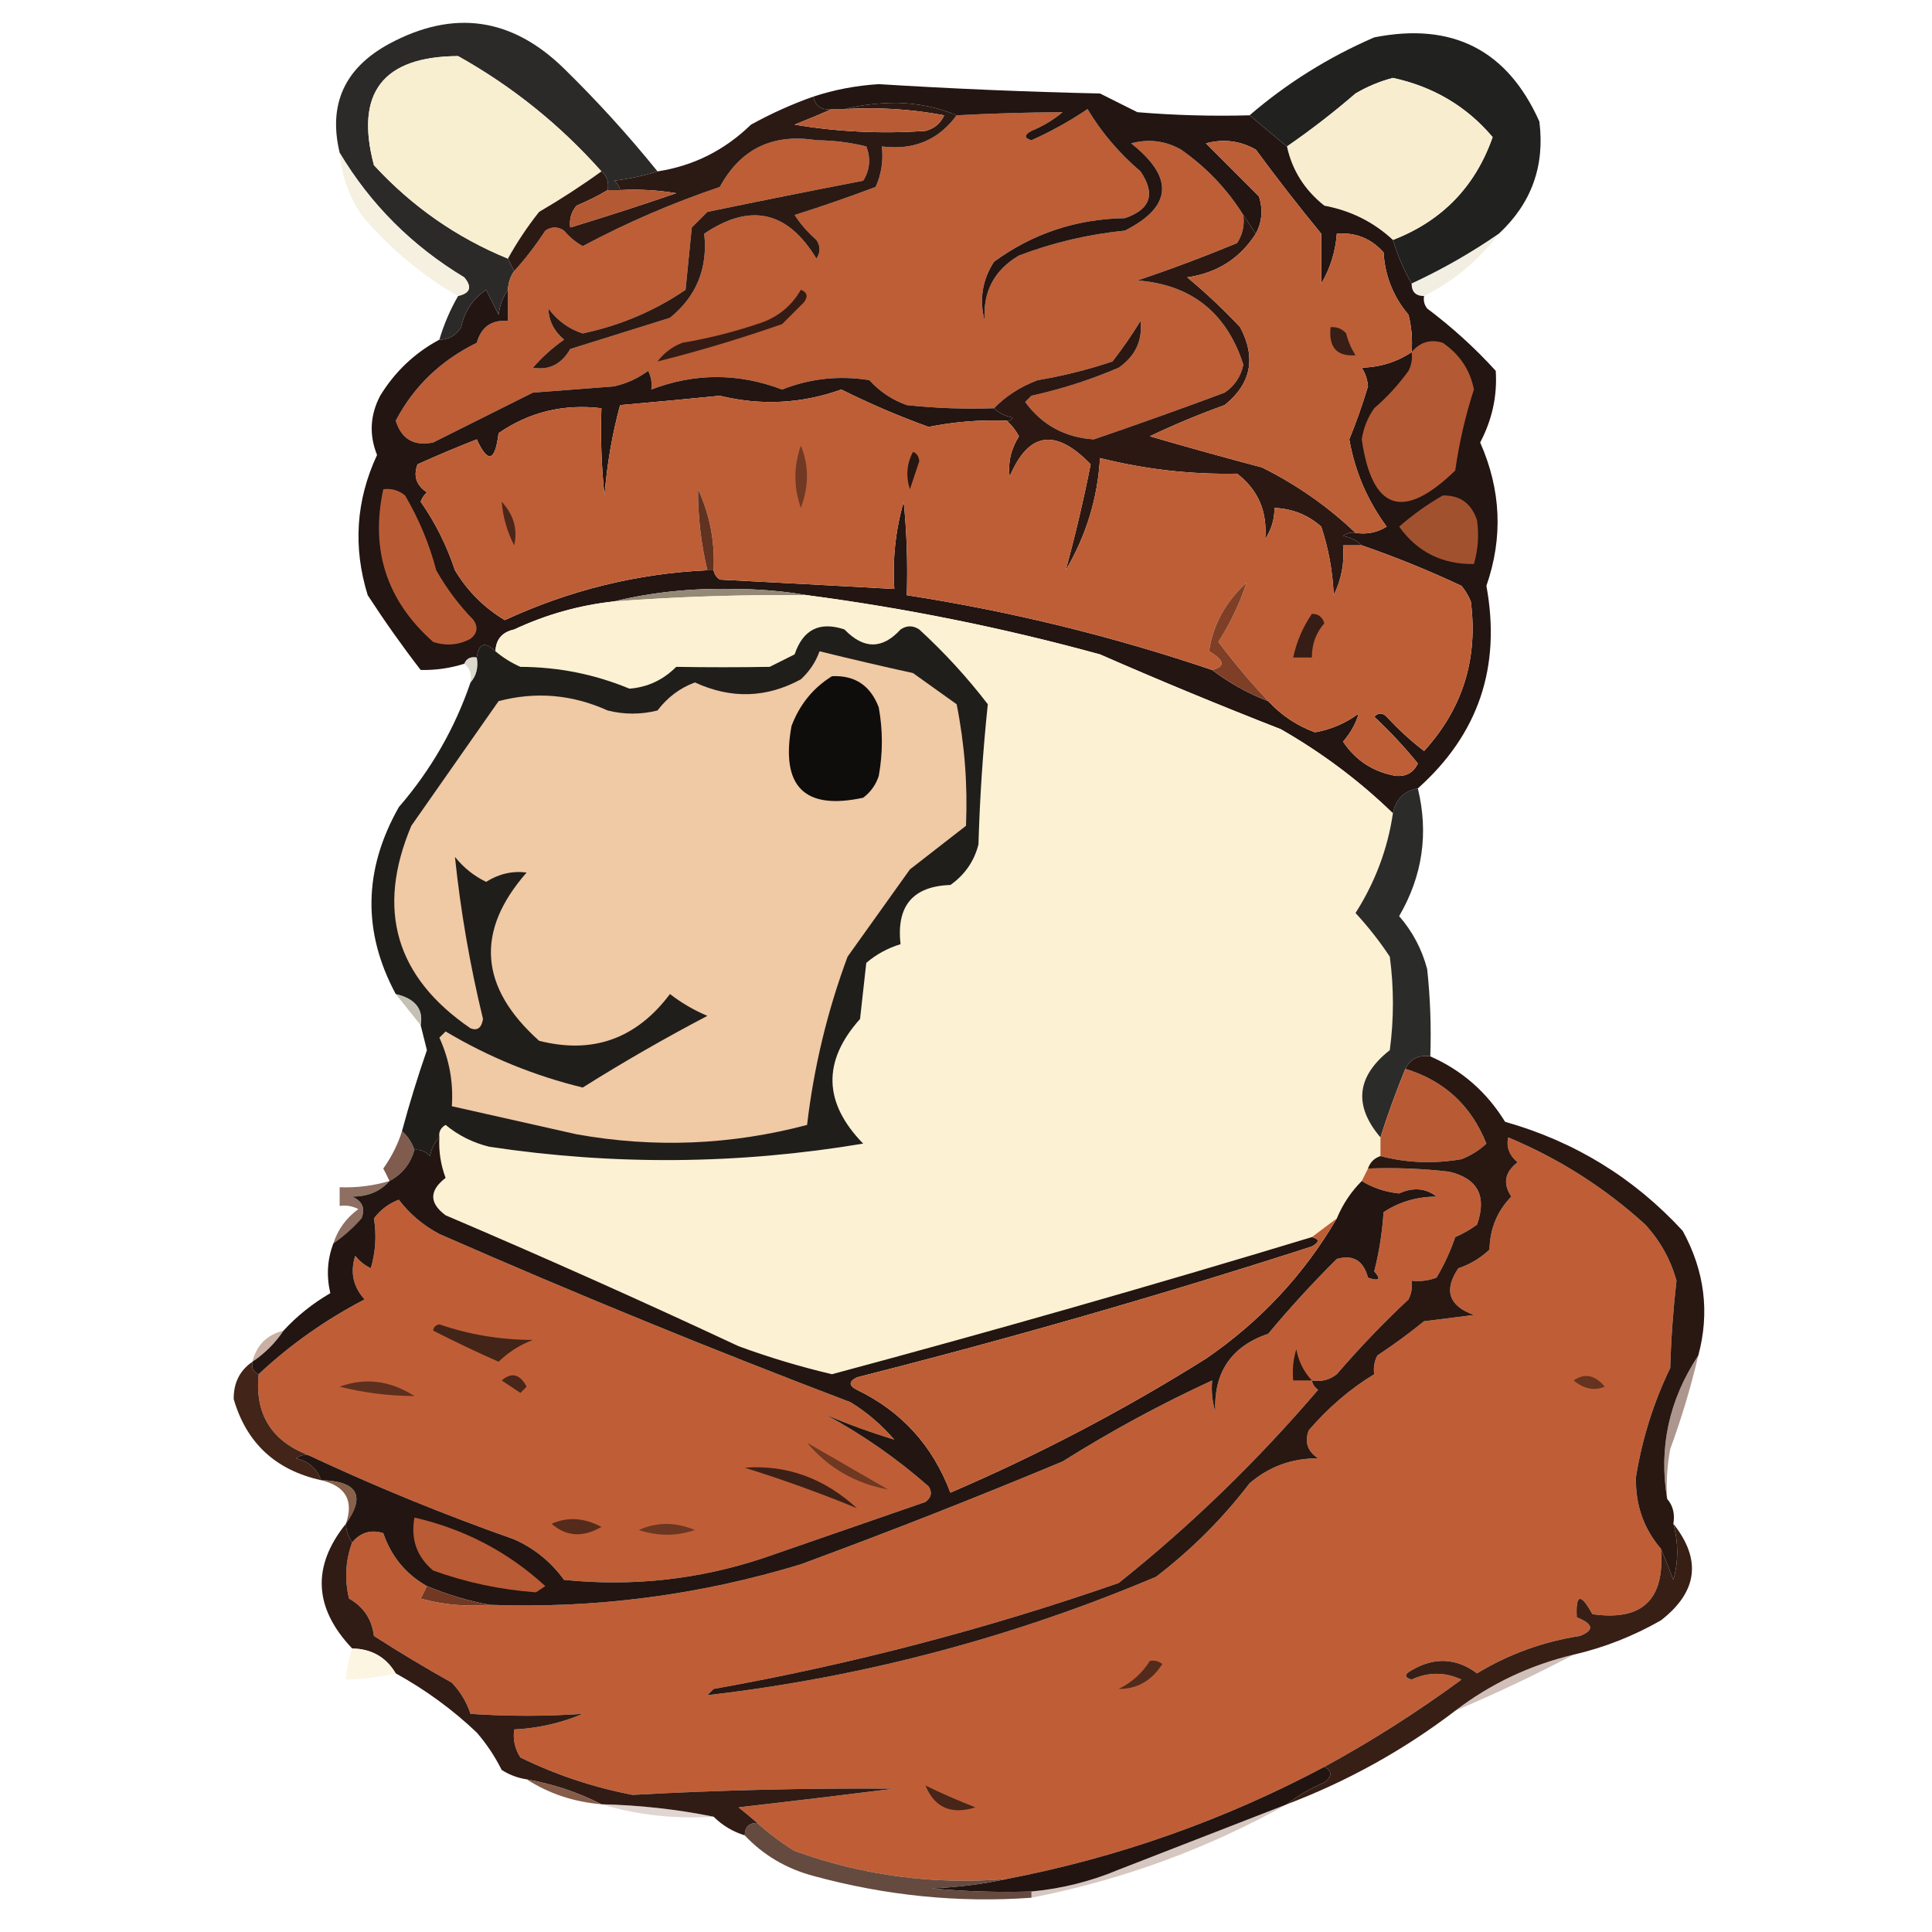 <svg clip-rule="evenodd" fill-rule="evenodd" height="310" image-rendering="optimizeQuality" shape-rendering="geometricPrecision" text-rendering="geometricPrecision" width="310" xmlns="http://www.w3.org/2000/svg"><path d="m105.5 27.5c-2.246.71-4.58 1.21-7 1.5.556.383.889.883 1 1.5-.667 0-1.333 0-2 0 .237-1.291-.096-2.291-1-3-6.636-7.472-14.303-13.638-23-18.5-12.078.071-16.578 5.904-13.5 17.5 6.09 6.621 13.256 11.621 21.5 15 .333.667.667 1.333 1 2-.61.891-.943 1.891-1 3-.79 1.109-1.29 2.442-1.5 4-.667-1.333-1.333-2.667-2-4-2.148 1.477-3.482 3.477-4 6-.816 1.323-1.983 1.989-3.5 2 .727-2.454 1.727-4.787 3-7 1.965-.448 2.298-1.448 1-3-8.382-5.049-15.049-11.715-20-20-1.866-7.775.8-13.609 8-17.5 10.301-5.522 19.635-4.188 28 4 5.358 5.248 10.358 10.748 15 16.5z" fill="#0a0908" opacity=".86"/><path d="m240.5 37.5c-4.392 3.039-9.059 5.705-14 8-1.236-2.149-2.236-4.482-3-7 7.883-3.049 13.216-8.549 16-16.5-4.158-4.921-9.491-8.088-16-9.5-2.11.554-4.11 1.388-6 2.5-3.561 3.073-7.228 5.906-11 8.5-2.04-1.677-4.04-3.344-6-5 6.005-5.16 12.671-9.327 20-12.5 12.537-2.483 21.37 2.017 26.5 13.5.903 7.124-1.263 13.124-6.5 18z" fill="#060605" opacity=".889"/><path d="m96.5 27.5c-3.137 2.273-6.471 4.44-10 6.5-1.889 2.382-3.555 4.882-5 7.5-8.244-3.379-15.41-8.379-21.5-15-3.078-11.595 1.422-17.429 13.5-17.5 8.697 4.862 16.364 11.028 23 18.5z" fill="#f8eed0"/><path d="m223.5 38.5c-3.083-2.869-6.75-4.703-11-5.5-3.165-2.51-5.165-5.676-6-9.5 3.772-2.594 7.439-5.427 11-8.5 1.89-1.112 3.89-1.946 6-2.5 6.509 1.412 11.842 4.579 16 9.5-2.784 7.951-8.117 13.451-16 16.5z" fill="#f8edcf"/><path d="m199.5 34.5c.214 1.644-.12 3.144-1 4.5-5.322 2.208-10.655 4.208-16 6 8.645.665 14.311 5.165 17 13.5-.376 1.883-1.376 3.383-3 4.5-6.974 2.602-13.974 5.102-21 7.5-4.629-.308-8.296-2.308-11-6 .333-.333.667-.667 1-1 4.82-1.063 9.486-2.563 14-4.5 2.692-1.88 3.859-4.38 3.5-7.5-1.377 2.254-2.877 4.42-4.5 6.5-3.92 1.313-7.92 2.313-12 3-2.767 1.037-5.101 2.537-7 4.5-4.679.166-9.345-.001-14-.5-2.344-.837-4.344-2.171-6-4-4.817-.779-9.484-.28-14 1.5-7.014-2.664-14.014-2.664-21 0 .149-1.052-.017-2.052-.5-3-1.648 1.217-3.481 2.05-5.5 2.5-4.333.333-8.667.667-13 1-5.338 2.669-10.672 5.336-16 8-3.081.628-5.081-.539-6-3.5 2.871-5.481 7.204-9.648 13-12.5.719-2.556 2.386-3.723 5-3.5 0-1.667 0-3.333 0-5 .057-1.109.39-2.109 1-3 1.803-1.981 3.47-4.148 5-6.5 1-.667 2-.667 3 0 .854 1.022 1.854 1.855 3 2.5 7.05-3.766 14.383-6.933 22-9.5 3.323-6.117 8.489-8.617 15.5-7.5 2.755.025 5.422.359 8 1 .743 1.941.576 3.774-.5 5.5-8.365 1.611-16.698 3.278-25 5-.833.833-1.667 1.667-2.5 2.5-.333 3.333-.667 6.667-1 10-4.97 3.385-10.47 5.719-16.5 7-2.228-.719-4.061-2.052-5.5-4 .028 1.917.861 3.584 2.5 5-1.818 1.274-3.485 2.774-5 4.5 2.594.449 4.594-.551 6-3 5.333-1.667 10.667-3.333 16-5 4.257-3.456 6.09-7.956 5.5-13.5 7.377-4.994 13.377-3.66 18 4 .667-1 .667-2 0-3-1.353-1.185-2.52-2.519-3.5-4 4.327-1.366 8.661-2.866 13-4.5.923-2.041 1.256-4.207 1-6.5 5.088.645 9.088-1.022 12-5 5.685-.303 11.352-.47 17-.5-1.501 1.252-3.168 2.252-5 3-1.196.654-1.196 1.154 0 1.5 3.161-1.413 6.161-3.08 9-5 2.241 3.749 5.074 7.082 8.5 10 2.449 3.601 1.616 6.101-2.5 7.5-7.812.136-14.812 2.469-21 7-1.893 2.917-2.393 6.084-1.5 9.5-.325-4.664 1.508-8.164 5.5-10.5 5.47-2.08 11.137-3.413 17-4 7.6-3.853 7.933-8.519 1-14 2.803-.755 5.47-.422 8 1 4.076 2.855 7.409 6.355 10 10.5z" fill="#bd5e36"/><path d="m130.5 15.5c.321 1.548 1.321 2.215 3 2-1.889.822-3.889 1.655-6 2.5 6.972 1.165 13.972 1.498 21 1 1.41-.368 2.41-1.201 3-2.5-5.292-.995-10.625-1.328-16-1 2.646-.664 5.479-.998 8.5-1 3.433.097 6.6.763 9.5 2-2.912 3.978-6.912 5.645-12 5 .256 2.292-.077 4.459-1 6.5-4.339 1.634-8.673 3.134-13 4.5.98 1.481 2.147 2.815 3.5 4 .667 1 .667 2 0 3-4.623-7.66-10.623-8.993-18-4 .59 5.544-1.243 10.044-5.5 13.5-5.333 1.667-10.667 3.333-16 5-1.406 2.449-3.406 3.449-6 3 1.515-1.726 3.182-3.226 5-4.5-1.639-1.416-2.473-3.083-2.5-5 1.439 1.948 3.272 3.281 5.5 4 6.03-1.281 11.53-3.615 16.5-7 .333-3.333.667-6.667 1-10 .833-.833 1.667-1.667 2.5-2.5 8.302-1.722 16.635-3.389 25-5 1.076-1.726 1.243-3.559.5-5.5-2.578-.641-5.245-.975-8-1-7.011-1.117-12.177 1.383-15.5 7.5-7.617 2.567-14.95 5.734-22 9.5-1.146-.645-2.146-1.478-3-2.5-1-.667-2-.667-3 0-1.53 2.352-3.197 4.519-5 6.5-.333-.667-.667-1.333-1-2 1.445-2.618 3.111-5.118 5-7.5 3.529-2.06 6.863-4.227 10-6.5.904.709 1.237 1.709 1 3-1.519.91-3.185 1.743-5 2.5-.837 1.011-1.17 2.178-1 3.5 5.651-1.717 11.318-3.55 17-5.5-2.982-.498-5.982-.665-9-.5-.111-.617-.444-1.117-1-1.5 2.42-.29 4.754-.79 7-1.5 5.736-.868 10.736-3.368 15-7.5 3.236-1.786 6.57-3.286 10-4.5z" fill="#2a1813" opacity=".991"/><path d="m133.5 17.5h2c5.375-.328 10.708.005 16 1-.59 1.299-1.59 2.132-3 2.5-7.028.498-14.028.165-21-1 2.111-.845 4.111-1.678 6-2.5z" fill="#b95c35"/><path d="m54.5 24.5c4.951 8.285 11.618 14.951 20 20 1.298 1.552.965 2.552-1 3-5.879-3.369-11.045-7.703-15.5-13-2.035-3.061-3.201-6.394-3.5-10z" fill="#ece3c7" opacity=".549"/><path d="m97.5 30.5h2c3.018-.165 6.018.002 9 .5-5.682 1.95-11.349 3.783-17 5.5-.17-1.322.163-2.489 1-3.5 1.815-.757 3.481-1.59 5-2.5z" fill="#b35934"/><path d="m240.5 37.5c-3.221 4.276-7.221 7.609-12 10-1.333 0-2-.667-2-2 4.941-2.295 9.608-4.961 14-8z" fill="#e5dec4" opacity=".477"/><path d="m200.5 18.5c1.96 1.656 3.96 3.323 6 5 .835 3.824 2.835 6.99 6 9.5 4.25.797 7.917 2.631 11 5.5.764 2.518 1.764 4.851 3 7 0 1.333.667 2 2 2-.131.739.036 1.406.5 2 4.018 3.021 7.684 6.354 11 10 .261 4.01-.573 7.844-2.5 11.5 3.36 7.593 3.693 15.26 1 23 2.391 12.997-1.276 23.83-11 32.5-2.21.394-3.543 1.727-4 4-5.357-5.197-11.357-9.697-18-13.5-9.748-3.805-19.414-7.805-29-12-15.45-4.242-31.117-7.408-47-9.5-3.819-.666-7.819-.999-12-1-6.565-.139-12.899.528-19 2-5.562.61-10.895 2.11-16 4.5-1.926.422-2.926 1.589-3 3.5-1.696-1.629-2.696-1.296-3 1-.992-.172-1.658.162-2 1-2.264.719-4.597 1.052-7 1-2.926-3.788-5.76-7.788-8.5-12-2.388-7.722-1.888-15.222 1.5-22.5-1.292-3.221-1.125-6.387.5-9.5 2.379-3.88 5.546-6.88 9.5-9 1.517-.011 2.684-.677 3.5-2 .518-2.523 1.851-4.523 4-6 .667 1.333 1.333 2.667 2 4 .21-1.558.71-2.892 1.5-4v5c-2.614-.223-4.281.944-5 3.5-5.796 2.852-10.129 7.019-13 12.5.919 2.961 2.919 4.128 6 3.5 5.328-2.664 10.662-5.331 16-8 4.333-.333 8.667-.667 13-1 2.019-.45 3.852-1.283 5.5-2.5.483.948.649 1.948.5 3 6.986-2.664 13.986-2.664 21 0 4.516-1.78 9.183-2.28 14-1.5 1.656 1.829 3.656 3.163 6 4 4.655.499 9.321.666 14 .5.763.768 1.763 1.268 3 1.5-.228.399-.562.565-1 .5-4.207-.163-8.374.171-12.5 1-4.813-1.742-9.48-3.742-14-6-6.389 2.283-12.889 2.617-19.5 1-5.33.53-10.664 1.03-16 1.5-1.279 4.715-2.112 9.548-2.5 14.5-.499-4.655-.666-9.322-.5-14-6.072-.723-11.572.611-16.5 4-.55 4.57-1.717 4.903-3.5 1-3.217 1.26-6.384 2.593-9.5 4-.711 1.867-.211 3.367 1.5 4.5-.457.414-.791.914-1 1.5 2.361 3.388 4.194 7.054 5.5 11 2.013 3.346 4.679 6.013 8 8 10.399-4.808 21.232-7.475 32.5-8h1c.111.617.444 1.117 1 1.5 9.339.483 18.672.983 28 1.5-.309-4.768.191-9.434 1.5-14 .499 4.989.666 9.989.5 15 16.672 2.585 33.005 6.585 49 12 2.767 2.104 5.767 3.771 9 5 2.114 2.287 4.614 3.954 7.5 5 2.568-.451 4.902-1.451 7-3-.425 1.555-1.258 3.055-2.5 4.5 2.047 3.046 4.88 4.88 8.5 5.5 1.662.112 2.829-.554 3.5-2-2.15-2.651-4.483-5.151-7-7.5.667-.667 1.333-.667 2 0 1.85 2.018 3.85 3.851 6 5.5 6.192-6.788 8.692-14.788 7.5-24-.374-.916-.874-1.75-1.5-2.5-5.256-2.465-10.589-4.631-16-6.5-.763-.768-1.763-1.268-3-1.5.594-.464 1.261-.631 2-.5 1.788.285 3.455-.048 5-1-3.096-4.193-5.096-8.859-6-14 1.114-2.742 2.114-5.575 3-8.5-.085-1.107-.419-2.107-1-3 2.982-.097 5.649-.93 8-2.5.162-2.027-.005-4.027-.5-6-2.437-2.877-3.77-6.21-4-10-1.995-2.247-4.495-3.247-7.5-3-.221 2.892-1.054 5.559-2.5 8 0-2.667 0-5.333 0-8-3.621-4.41-7.121-8.909-10.5-13.5-2.53-1.422-5.197-1.755-8-1 2.833 2.833 5.667 5.667 8.5 8.5.678 2.098.511 4.098-.5 6-.667-1-1.333-2-2-3-2.591-4.145-5.924-7.645-10-10.5-2.53-1.422-5.197-1.755-8-1 6.933 5.481 6.6 10.147-1 14-5.863.587-11.53 1.92-17 4-3.992 2.336-5.825 5.836-5.5 10.5-.893-3.416-.393-6.583 1.5-9.5 6.188-4.531 13.188-6.864 21-7 4.116-1.399 4.949-3.899 2.5-7.5-3.426-2.918-6.259-6.251-8.5-10-2.839 1.92-5.839 3.587-9 5-1.196-.346-1.196-.846 0-1.5 1.832-.749 3.499-1.748 5-3-5.648.03-11.315.197-17 .5-2.9-1.237-6.067-1.903-9.5-2-3.021.002-5.854.336-8.5 1-.667 0-1.333 0-2 0-1.679.215-2.679-.452-3-2 3.376-1.108 6.876-1.775 10.5-2 11.82.736 23.653 1.236 35.5 1.5l6 3c5.991.499 11.991.666 18 .5z" fill="#221512"/><path d="m61.5 78.5c1.322-.17 2.489.163 3.5 1 2.225 3.781 3.891 7.781 5 12 1.643 2.91 3.643 5.577 6 8 .749 1.135.583 2.135-.5 3-1.933 1.02-3.933 1.187-6 .5-7.444-6.584-10.111-14.751-8-24.5z" fill="#b85b35"/><path d="m231.5 79.5c2.792-.048 4.625 1.285 5.5 4 .334 2.347.167 4.681-.5 7-5.091.07-9.091-1.929-12-6 2.224-1.934 4.558-3.601 7-5z" fill="#a2512f"/><path d="m199.5 34.5c.667 1 1.333 2 2 3-2.542 3.974-6.209 6.308-11 7 2.958 2.456 5.791 5.122 8.5 8 2.587 4.913 1.753 9.08-2.5 12.5-4.115 1.48-8.115 3.147-12 5 5.963 1.739 11.963 3.406 18 5 5.59 2.787 10.59 6.287 15 10.5-.739-.131-1.406.036-2 .5 1.237.232 2.237.732 3 1.5-1 0-2 0-3 0 .252 2.82-.248 5.487-1.5 8-.16-3.788-.826-7.454-2-11-2.126-1.877-4.626-2.877-7.5-3 .009 1.808-.491 3.475-1.5 5 .389-4.381-1.111-7.881-4.5-10.5-7.399.151-14.732-.682-22-2.5-.372 6.421-2.206 12.421-5.5 18 1.532-5.602 2.866-11.269 4-17-5.665-5.852-9.998-5.185-13 2-.291-2.283.209-4.45 1.5-6.5-.556-1.011-1.222-1.844-2-2.5.438.065.772-.101 1-.5-1.237-.232-2.237-.732-3-1.5 1.899-1.963 4.233-3.463 7-4.5 4.08-.687 8.08-1.687 12-3 1.623-2.079 3.123-4.246 4.5-6.5.359 3.12-.808 5.62-3.5 7.5-4.514 1.937-9.18 3.437-14 4.5-.333.333-.667.667-1 1 2.704 3.692 6.371 5.692 11 6 7.026-2.398 14.026-4.898 21-7.5 1.624-1.117 2.624-2.617 3-4.5-2.689-8.335-8.355-12.835-17-13.5 5.345-1.792 10.678-3.792 16-6 .88-1.356 1.214-2.856 1-4.5z" fill="#2b1813"/><path d="m226.5 56.5c1.338-1.613 3.005-2.113 5-1.5 2.73 1.878 4.397 4.378 5 7.5-1.361 4.174-2.361 8.507-3 13-8.353 8.105-13.353 6.438-15-5 .276-1.83.943-3.497 2-5 2.057-1.769 3.89-3.769 5.5-6 .483-.948.649-1.948.5-3z" fill="#b35934"/><path d="m161.5 67.5c.778.656 1.444 1.489 2 2.5-1.291 2.05-1.791 4.217-1.5 6.5 3.002-7.185 7.335-7.852 13-2-1.134 5.731-2.468 11.398-4 17 3.294-5.579 5.128-11.579 5.5-18 7.268 1.818 14.601 2.651 22 2.5 3.389 2.619 4.889 6.119 4.5 10.5 1.009-1.525 1.509-3.192 1.5-5 2.874.123 5.374 1.123 7.5 3 1.174 3.546 1.84 7.213 2 11 1.252-2.514 1.752-5.18 1.5-8h3c5.411 1.869 10.744 4.035 16 6.5.626.75 1.126 1.584 1.5 2.5 1.192 9.212-1.308 17.212-7.5 24-2.15-1.649-4.15-3.482-6-5.5-.667-.667-1.333-.667-2 0 2.517 2.349 4.85 4.849 7 7.5-.671 1.446-1.838 2.112-3.5 2-3.62-.62-6.453-2.454-8.5-5.5 1.242-1.445 2.075-2.945 2.5-4.5-2.098 1.549-4.432 2.549-7 3-2.886-1.046-5.386-2.713-7.5-5-2.845-3.012-5.512-6.179-8-9.5 1.97-3.099 3.47-6.265 4.5-9.5-3.369 3.082-5.369 6.748-6 11 2.49 1.447 2.657 2.447.5 3-15.995-5.415-32.328-9.415-49-12 .166-5.011-.001-10.011-.5-15-1.309 4.566-1.809 9.232-1.5 14-9.328-.517-18.661-1.017-28-1.5-.556-.383-.889-.883-1-1.5.227-4.598-.606-8.932-2.5-13-.02 4.368.48 8.701 1.5 13-11.268.525-22.101 3.192-32.5 8-3.321-1.988-5.987-4.654-8-8-1.306-3.946-3.139-7.612-5.5-11 .209-.586.543-1.086 1-1.5-1.711-1.133-2.211-2.633-1.5-4.5 3.116-1.407 6.283-2.74 9.5-4 1.783 3.903 2.95 3.57 3.5-1 4.928-3.389 10.428-4.723 16.5-4-.166 4.678.001 9.345.5 14 .388-4.952 1.221-9.785 2.5-14.5 5.336-.47 10.67-.97 16-1.5 6.611 1.617 13.111 1.283 19.5-1 4.52 2.258 9.187 4.258 14 6 4.126-.829 8.293-1.163 12.5-1z" fill="#be5e36"/><path d="m129.5 95.5c-10.352-.101-20.685.233-31 1 6.101-1.472 12.435-2.139 19-2 4.181.001 8.181.334 12 1z" fill="#948977"/><path d="m114.5 91.5c-.333 0-.667 0-1 0-1.02-4.299-1.52-8.632-1.5-13 1.894 4.068 2.727 8.402 2.5 13z" fill="#61321f"/><path d="m80.5 80.5c1.928 2.101 2.595 4.434 2 7-1.135-2.207-1.802-4.54-2-7z" fill="#4b271a"/><path d="m146.5 72.5c.597.235.93.735 1 1.5-.5 1.5-1 3-1.5 4.5-.678-2.098-.511-4.098.5-6z" fill="#281611"/><path d="m128.5 71.5c1.306 3.187 1.306 6.52 0 10-1.166-3.337-1.166-6.67 0-10z" fill="#703923"/><path d="m128.5 46.5c1.025.397 1.192 1.063.5 2-1.167 1.167-2.333 2.333-3.5 3.5-6.662 2.328-13.328 4.328-20 6 1.051-1.385 2.384-2.385 4-3 4.08-.687 8.08-1.687 12-3 3.095-.935 5.429-2.769 7-5.5z" fill="#341c15"/><path d="m226.5 56.5c-2.351 1.57-5.018 2.403-8 2.5.581.893.915 1.893 1 3-.886 2.925-1.886 5.758-3 8.5.904 5.141 2.904 9.807 6 14-1.545.952-3.212 1.285-5 1-4.41-4.213-9.41-7.713-15-10.5-6.037-1.594-12.037-3.261-18-5 3.885-1.853 7.885-3.52 12-5 4.253-3.42 5.087-7.587 2.5-12.5-2.709-2.878-5.542-5.544-8.5-8 4.791-.692 8.458-3.026 11-7 1.011-1.902 1.178-3.902.5-6-2.833-2.833-5.667-5.667-8.5-8.5 2.803-.755 5.47-.422 8 1 3.379 4.59 6.879 9.091 10.5 13.5v8c1.446-2.442 2.279-5.108 2.5-8 3.005-.247 5.505.753 7.5 3 .23 3.79 1.563 7.123 4 10 .495 1.973.662 3.973.5 6z" fill="#bc5e36"/><path d="m213.5 52.5c.996-.086 1.829.248 2.5 1 .309 1.266.809 2.433 1.5 3.5-3.002.229-4.335-1.271-4-4.5z" fill="#381e16"/><path d="m129.5 95.5c15.883 2.092 31.55 5.258 47 9.5 9.586 4.195 19.252 8.195 29 12 6.643 3.803 12.643 8.303 18 13.5-.835 5.688-2.835 11.021-6 16 2.024 2.19 3.857 4.523 5.5 7 .667 5 .667 10 0 15-5.343 4.223-5.843 8.89-1.5 14v3c-1 .333-1.667 1-2 2-.333.667-.667 1.333-1 2-1.718 1.723-3.051 3.723-4 6-1.372 1.012-2.705 2.012-4 3-25.579 7.75-51.246 15.083-77 22-5.084-1.194-10.084-2.694-15-4.5-15.518-7.258-31.185-14.258-47-21-2.646-1.96-2.646-3.96 0-6-.786-2.099-1.12-4.266-1-6.5-.131-.876.203-1.543 1-2 2.054 1.694 4.388 2.861 7 3.5 19.993 3.017 39.993 2.85 60-.5-6.394-6.561-6.56-13.227-.5-20 .333-3 .667-6 1-9 1.6-1.366 3.433-2.366 5.5-3-.698-6.129 1.969-9.295 8-9.5 2.31-1.637 3.81-3.804 4.5-6.5.216-7.536.716-15.036 1.5-22.5-3.285-4.288-6.952-8.288-11-12-1-.667-2-.667-3 0-2.917 3.201-5.917 3.201-9 0-3.985-1.334-6.652-.001-8 4-1.333.667-2.667 1.333-4 2-5.005.082-10.005.082-15 0-2.091 2.103-4.591 3.269-7.5 3.5-5.562-2.31-11.395-3.477-17.5-3.5-1.484-.662-2.817-1.496-4-2.5.074-1.911 1.074-3.078 3-3.5 5.105-2.39 10.438-3.89 16-4.5 10.315-.767 20.648-1.101 31-1z" fill="#fcf1d2"/><path d="m210.5 98.5c.997-.03 1.664.47 2 1.5-1.356 1.567-2.023 3.4-2 5.5-1 0-2 0-3 0 .543-2.538 1.543-4.872 3-7z" fill="#361e16"/><path d="m70.5 182.5c-.768.763-1.268 1.763-1.5 3-.671-.752-1.504-1.086-2.5-1-.432-1.21-1.099-2.21-2-3 1.177-4.373 2.51-8.706 4-13-.346-1.349-.679-2.683-1-4 .46-2.595-.874-4.262-4-5-5.356-9.96-5.19-19.96.5-30 5.135-5.938 8.968-12.604 11.5-20 .934-1.068 1.268-2.401 1-4 .304-2.296 1.304-2.629 3-1 1.183 1.004 2.516 1.838 4 2.5 6.105.023 11.938 1.19 17.5 3.5 2.909-.231 5.409-1.397 7.5-3.5 4.995.082 9.995.082 15 0 1.333-.667 2.667-1.333 4-2 1.348-4.001 4.015-5.334 8-4 3.083 3.201 6.083 3.201 9 0 1-.667 2-.667 3 0 4.048 3.712 7.715 7.712 11 12-.784 7.464-1.284 14.964-1.5 22.5-.69 2.696-2.19 4.863-4.5 6.5-6.031.205-8.698 3.371-8 9.5-2.067.634-3.9 1.634-5.5 3-.333 3-.667 6-1 9-6.06 6.773-5.894 13.439.5 20-20.007 3.35-40.007 3.517-60 .5-2.612-.639-4.946-1.806-7-3.5-.797.457-1.131 1.124-1 2z" fill="#151310" opacity=".95"/><path d="m74.5 106.5c.342-.838 1.008-1.172 2-1 .268 1.599-.066 2.932-1 4 .237-1.291-.096-2.291-1-3z" fill="#c5c0aa" opacity=".588"/><path d="m131.5 104.5c4.966 1.227 9.966 2.394 15 3.5 2.333 1.667 4.667 3.333 7 5 1.279 6.411 1.779 12.911 1.5 19.5-3 2.333-6 4.667-9 7-3.333 4.667-6.667 9.333-10 14-3.248 8.739-5.414 17.739-6.5 27-12.204 3.233-24.537 3.733-37 1.5-6.687-1.506-13.354-3.006-20-4.5.261-3.842-.406-7.509-2-11 .333-.333.667-.667 1-1 6.872 4.102 14.206 7.102 22 9 6.503-4.086 13.17-7.919 20-11.5-2.164-.914-4.164-2.081-6-3.5-5.397 7.187-12.397 9.687-21 7.5-9.591-8.589-10.258-17.589-2-27-2.283-.291-4.45.209-6.5 1.5-1.944-.939-3.611-2.273-5-4 .905 8.702 2.405 17.369 4.5 26-.233 1.432-.9 1.932-2 1.5-12.018-8.212-15.185-19.046-9.5-32.5 4.667-6.667 9.333-13.333 14-20 5.979-1.571 11.813-1.071 17.5 1.5 2.667.667 5.333.667 8 0 1.602-2.111 3.602-3.611 6-4.5 5.814 2.674 11.48 2.507 17-.5 1.383-1.271 2.383-2.771 3-4.5z" fill="#f0c9a5"/><path d="m133.5 108.5c3.67-.173 6.17 1.493 7.5 5 .667 3.667.667 7.333 0 11-.465 1.431-1.299 2.597-2.5 3.5-9.43 2.04-13.263-1.793-11.5-11.5 1.305-3.461 3.471-6.128 6.5-8z" fill="#0f0d0b"/><path d="m203.5 112.5c-3.233-1.229-6.233-2.896-9-5 2.157-.553 1.99-1.553-.5-3 .631-4.252 2.631-7.918 6-11-1.03 3.235-2.53 6.401-4.5 9.5 2.488 3.321 5.155 6.488 8 9.5z" fill="#7e3f26"/><path d="m227.5 126.5c1.754 7.218.754 14.052-3 20.5 2.144 2.453 3.644 5.286 4.5 8.5.499 4.655.666 9.321.5 14-1.88-.271-3.213.396-4 2-1.487 3.616-2.82 7.283-4 11-4.343-5.11-3.843-9.777 1.5-14 .667-5 .667-10 0-15-1.643-2.477-3.476-4.81-5.5-7 3.165-4.979 5.165-10.312 6-16 .457-2.273 1.79-3.606 4-4z" fill="#070605" opacity=".85"/><path d="m63.5 159.5c3.126.738 4.46 2.405 4 5-1.333-1.667-2.667-3.333-4-5z" fill="#a7a18e" opacity=".675"/><path d="m225.5 171.5c6.224 1.888 10.557 5.888 13 12-1.165 1.084-2.498 1.917-4 2.5-4.42.768-8.753.602-13-.5 0-1 0-2 0-3 1.18-3.717 2.513-7.384 4-11z" fill="#b85b35"/><path d="m64.5 181.5c.901.79 1.568 1.79 2 3-.632 2.243-1.966 3.909-4 5-.304-.65-.637-1.317-1-2 1.362-1.927 2.362-3.927 3-6z" fill="#5b2f1c" opacity=".78"/><path d="m266.5 248.5c.677 8.158-2.99 11.658-11 10.5-1.859-3.426-2.693-3.26-2.5.5 2.683 1.075 2.849 2.075.5 3-5.926.919-11.426 2.919-16.5 6-3.327-2.481-6.827-2.647-10.5-.5-1.196.654-1.196 1.154 0 1.5 2.666-1.238 5.332-1.238 8 0-7.059 5.191-14.393 9.857-22 14-16.125 8.567-33.125 14.567-51 18-11.676.957-23.009-.543-34-4.5-2.16-1.332-4.16-2.832-6-4.5-.929-.815-1.929-1.648-3-2.5 8.349-.963 16.683-1.963 25-3-14.025-.105-28.025.229-42 1-6.268-1.201-12.268-3.201-18-6-.88-1.356-1.214-2.856-1-4.5 3.87-.197 7.537-1.031 11-2.5-5.972.406-11.972.406-18 0-.63-1.892-1.63-3.559-3-5-4.25-2.374-8.416-4.874-12.5-7.5-.341-2.687-1.674-4.687-4-6-.736-3.092-.569-6.092.5-9 1.338-1.613 3.005-2.113 5-1.5 1.279 3.737 3.612 6.57 7 8.5-.304.65-.637 1.317-1 2 3.607.989 7.274 1.323 11 1 17.027.628 33.694-1.539 50-6.5 14.13-5.209 28.13-10.709 42-16.5 7.743-4.87 15.743-9.204 24-13-.16 1.699.006 3.366.5 5-.269-6.301 2.565-10.468 8.5-12.5 3.415-4.107 7.081-8.107 11-12 2.612-.741 4.278.259 5 3 1.813.614 2.147.281 1-1 .788-3.076 1.288-6.242 1.5-9.5 2.507-1.655 5.341-2.489 8.5-2.5-1.757-1.359-3.757-1.526-6-.5-2.193-.219-4.193-.885-6-2 .333-.667.667-1.333 1-2 4.346-.166 8.679.001 13 .5 4.615 1.077 6.115 3.91 4.5 8.5-1.085.793-2.252 1.46-3.5 2-.777 2.281-1.777 4.448-3 6.5-1.293.49-2.627.657-4 .5.149 1.052-.017 2.052-.5 3-4.064 3.808-7.897 7.808-11.5 12-1.189.929-2.522 1.262-4 1 .111.617.444 1.117 1 1.5-9.788 11.458-20.455 21.792-32 31-21.191 7.381-42.858 13.048-65 17-.333.333-.667.667-1 1 24.831-2.875 48.831-9.209 72-19 5.721-4.388 10.721-9.388 15-15 3.148-2.695 6.815-4.028 11-4-1.711-1.133-2.211-2.633-1.5-4.5 3.138-3.654 6.638-6.654 10.5-9-.149-1.052.017-2.052.5-3 2.589-1.711 5.089-3.545 7.5-5.5 2.667-.333 5.333-.667 8-1-4.046-1.471-4.879-3.971-2.5-7.5 1.892-.63 3.559-1.63 5-3 .059-3.322 1.226-6.156 3.5-8.5-1.395-2.075-1.062-3.908 1-5.5-1.333-1.12-1.833-2.453-1.5-4 8.18 3.418 15.513 8.085 22 14 2.399 2.62 4.066 5.62 5 9-.54 4.767-.873 9.434-1 14-2.678 5.539-4.511 11.373-5.5 17.5-.108 4.433 1.225 8.267 4 11.5z" fill="#bf5e36"/><path d="m49.5 233.5c-5.971-2.304-8.638-6.637-8-13 5.1-4.761 10.767-8.761 17-12-1.839-2.027-2.339-4.36-1.5-7 .689.857 1.522 1.523 2.5 2 .772-2.635.938-5.301.5-8 1.062-1.399 2.395-2.399 4-3 1.701 2.263 3.867 4.097 6.5 5.5 21.772 9.553 43.772 18.553 66 27 2.628 1.626 4.961 3.626 7 6-3.743-1.136-7.41-2.47-11-4 5.937 3.217 11.437 7.051 16.5 11.5.617.949.451 1.782-.5 2.5-8.657 2.993-17.324 5.993-26 9-10.382 3.451-21.049 4.617-32 3.5-2.077-2.874-4.744-5.041-8-6.5-11.253-3.963-22.253-8.463-33-13.5z" fill="#bf5e36"/><path d="m62.5 189.5c-1.449 1.664-3.449 2.498-6 2.5 1.658.725 2.158 1.892 1.5 3.5-1.371 1.541-2.871 2.875-4.5 4 .703-2.216 2.036-4.049 4-5.5-.948-.483-1.948-.649-3-.5 0-1 0-2 0-3 2.737.099 5.404-.235 8-1z" fill="#5c301e" opacity=".694"/><path d="m45.5 213.5c-1.333 2-3 3.667-5 5 .667-2.667 2.333-4.333 5-5z" fill="#834629" opacity=".427"/><path d="m80.5 221.5c1.593-1.367 2.926-1.034 4 1-.333.333-.667.667-1 1-1.018-.693-2.018-1.359-3-2z" fill="#492619"/><path d="m210.5 221.5c-1 0-2 0-3 0-.16-1.699.006-3.366.5-5 .366 1.952 1.199 3.618 2.5 5z" fill="#291711"/><path d="m54.5 222.5c4.096-1.489 8.095-.989 12 1.5-4.051-.006-8.051-.506-12-1.5z" fill="#5d2f1e"/><path d="m229.5 169.5c5.067 2.231 9.067 5.731 12 10.5 11.19 3.174 20.69 9.007 28.5 17.5 3.526 6.439 4.36 13.106 2.5 20-4.698 7.113-6.365 14.78-5 23 .934 1.068 1.268 2.401 1 4 .821 3.054.821 6.054 0 9-.67-1.791-1.337-3.458-2-5-2.775-3.233-4.108-7.067-4-11.5.989-6.127 2.822-11.961 5.5-17.5.127-4.566.46-9.233 1-14-.934-3.38-2.601-6.38-5-9-6.487-5.915-13.82-10.582-22-14-.333 1.547.167 2.88 1.5 4-2.062 1.592-2.395 3.425-1 5.5-2.274 2.344-3.441 5.178-3.5 8.5-1.441 1.37-3.108 2.37-5 3-2.379 3.529-1.546 6.029 2.5 7.5-2.667.333-5.333.667-8 1-2.411 1.955-4.911 3.789-7.5 5.5-.483.948-.649 1.948-.5 3-3.862 2.346-7.362 5.346-10.5 9-.711 1.867-.211 3.367 1.5 4.5-4.185-.028-7.852 1.305-11 4-4.279 5.612-9.279 10.612-15 15-23.169 9.791-47.169 16.125-72 19 .333-.333.667-.667 1-1 22.142-3.952 43.809-9.619 65-17 11.545-9.208 22.212-19.542 32-31-.556-.383-.889-.883-1-1.5 1.478.262 2.811-.071 4-1 3.603-4.192 7.436-8.192 11.5-12 .483-.948.649-1.948.5-3 1.373.157 2.707-.01 4-.5 1.223-2.052 2.223-4.219 3-6.5 1.248-.54 2.415-1.207 3.5-2 1.615-4.59.115-7.423-4.5-8.5-4.321-.499-8.654-.666-13-.5.333-1 1-1.667 2-2 4.247 1.102 8.58 1.268 13 .5 1.502-.583 2.835-1.416 4-2.5-2.443-6.112-6.776-10.112-13-12 .787-1.604 2.12-2.271 4-2z" fill="#291712"/><path d="m252.5 221.5c1.764-1.212 3.43-.879 5 1-1.692.701-3.358.367-5-1z" fill="#653320"/><path d="m40.5 218.5c-.172.992.162 1.658 1 2-.638 6.363 2.029 10.696 8 13-.739-.131-1.406.036-2 .5 2.044.498 3.378 1.665 4 3.5-7.281-1.622-11.948-5.955-14-13-.033-2.602.967-4.602 3-6z" fill="#422418"/><path d="m272.5 217.5c-1.19 5.071-2.69 10.071-4.5 15-.497 2.646-.664 5.313-.5 8-1.365-8.22.302-15.887 5-23z" fill="#5e311e" opacity=".506"/><path d="m129.5 231.5c4.306 2.488 8.639 4.988 13 7.5-5.258-.96-9.591-3.46-13-7.5z" fill="#6f3822"/><path d="m51.5 237.5c5.87.151 7.203 2.484 4 7 1.297-3.726-.036-6.059-4-7z" fill="#714227" opacity=".835"/><path d="m70.5 182.5c-.12 2.234.213 4.401 1 6.5-2.646 2.04-2.646 4.04 0 6 15.815 6.742 31.482 13.742 47 21 4.916 1.806 9.916 3.306 15 4.5 25.754-6.917 51.421-14.25 77-22 1.238.31 1.238.81 0 1.5-24.092 7.774-48.425 14.774-73 21-1.333.667-1.333 1.333 0 2 7.163 3.464 12.163 8.964 15 16.5 14.266-6.132 27.933-13.299 41-21.5 8.718-5.97 15.718-13.47 21-22.5.949-2.277 2.282-4.277 4-6 1.807 1.115 3.807 1.781 6 2 2.243-1.026 4.243-.859 6 .5-3.159.011-5.993.845-8.5 2.5-.212 3.258-.712 6.424-1.5 9.5 1.147 1.281.813 1.614-1 1-.722-2.741-2.388-3.741-5-3-3.919 3.893-7.585 7.893-11 12-5.935 2.032-8.769 6.199-8.5 12.5-.494-1.634-.66-3.301-.5-5-8.257 3.796-16.257 8.13-24 13-13.87 5.791-27.87 11.291-42 16.5-16.306 4.961-32.973 7.128-50 6.5-3.386-.635-6.72-1.635-10-3-3.388-1.93-5.721-4.763-7-8.5-1.995-.613-3.662-.113-5 1.5-.61-.891-.943-1.891-1-3 3.203-4.516 1.87-6.849-4-7-.622-1.835-1.956-3.002-4-3.5.594-.464 1.261-.631 2-.5 10.747 5.037 21.747 9.537 33 13.5 3.256 1.459 5.923 3.626 8 6.5 10.951 1.117 21.618-.049 32-3.5 8.676-3.007 17.343-6.007 26-9 .951-.718 1.117-1.551.5-2.5-5.063-4.449-10.563-8.283-16.5-11.5 3.59 1.53 7.257 2.864 11 4-2.039-2.374-4.372-4.374-7-6-22.228-8.447-44.228-17.447-66-27-2.633-1.403-4.799-3.237-6.5-5.5-1.605.601-2.938 1.601-4 3 .438 2.699.272 5.365-.5 8-.978-.477-1.811-1.143-2.5-2-.839 2.64-.339 4.973 1.5 7-6.233 3.239-11.9 7.239-17 12-.838-.342-1.172-1.008-1-2 2-1.333 3.667-3 5-5 2.156-2.341 4.656-4.341 7.5-6-.647-2.79-.481-5.456.5-8 1.629-1.125 3.129-2.459 4.5-4 .658-1.608.158-2.775-1.5-3.5 2.551-.002 4.551-.836 6-2.5 2.034-1.091 3.368-2.757 4-5 .996-.086 1.829.248 2.5 1 .232-1.237.732-2.237 1.5-3z" fill="#231511"/><path d="m69.5 213.5c.06-.543.393-.876 1-1 4.816 1.655 9.816 2.488 15 2.5-2.087.792-3.921 1.959-5.5 3.5-3.555-1.573-7.055-3.239-10.5-5z" fill="#432419"/><path d="m214.5 195.5c-5.282 9.03-12.282 16.53-21 22.5-13.067 8.201-26.734 15.368-41 21.5-2.837-7.536-7.837-13.036-15-16.5-1.333-.667-1.333-1.333 0-2 24.575-6.226 48.908-13.226 73-21 1.238-.69 1.238-1.19 0-1.5 1.295-.988 2.628-1.988 4-3z" fill="#be5e36"/><path d="m119.5 235.5c6.725-.498 12.725 1.669 18 6.5-5.814-2.394-11.814-4.561-18-6.5z" fill="#3b2017"/><path d="m88.5 244.5c2.568-1.143 5.235-.976 8 .5-2.963 1.729-5.63 1.562-8-.5z" fill="#552b1c"/><path d="m66.5 243.5c8.023 1.843 15.023 5.51 21 11-.5.333-1 .667-1.5 1-5.68-.416-11.18-1.582-16.5-3.5-2.625-2.196-3.625-5.03-3-8.5z" fill="#b95b35"/><path d="m102.5 245.5c2.855-1.303 5.855-1.303 9 0-2.973 1.009-5.973 1.009-9 0z" fill="#6c3722"/><path d="m268.5 244.5c4.562 5.753 3.895 10.919-2 15.5-4.426 2.529-9.092 4.362-14 5.5-7.029 1.682-13.362 4.682-19 9-8.229 6.284-17.229 11.284-27 15 1.773-1.392 3.773-2.559 6-3.5 1.274-.977 1.274-1.811 0-2.5 7.607-4.143 14.941-8.809 22-14-2.668-1.238-5.334-1.238-8 0-1.196-.346-1.196-.846 0-1.5 3.673-2.147 7.173-1.981 10.5.5 5.074-3.081 10.574-5.081 16.5-6 2.349-.925 2.183-1.925-.5-3-.193-3.76.641-3.926 2.5-.5 8.01 1.158 11.677-2.342 11-10.5.663 1.542 1.33 3.209 2 5 .821-2.946.821-5.946 0-9z" fill="#371f16"/><path d="m55.5 244.5c.057 1.109.39 2.109 1 3-1.069 2.908-1.236 5.908-.5 9 2.326 1.313 3.659 3.313 4 6 4.084 2.626 8.251 5.126 12.5 7.5 1.37 1.441 2.37 3.108 3 5 6.028.406 12.028.406 18 0-3.463 1.469-7.13 2.303-11 2.5-.213 1.644.12 3.144 1 4.5 5.732 2.799 11.732 4.799 18 6 13.975-.771 27.975-1.105 42-1-8.317 1.037-16.651 2.037-25 3 1.071.852 2.071 1.685 3 2.5-1.333 0-2 .667-2 2-1.934-.61-3.601-1.61-5-3-5.801-1.182-11.801-1.848-18-2-3.733-1.911-7.733-3.244-12-4-1.422-.209-2.755-.709-4-1.5-1.085-2.172-2.419-4.172-4-6-3.862-3.678-8.195-6.845-13-9.5-1.552-2.612-3.885-3.945-7-4-6.154-6.504-6.487-13.171-1-20z" fill="#301b15"/><path d="m68.5 254.5c3.28 1.365 6.614 2.365 10 3-3.726.323-7.393-.011-11-1 .363-.683.696-1.35 1-2z" fill="#713923"/><path d="m56.5 264.5c3.115.055 5.448 1.388 7 4-2.627.592-5.294.925-8 1 .129-1.716.462-3.383 1-5z" fill="#f9edce" opacity=".585"/><path d="m252.5 265.5c-6.143 3.237-12.476 6.237-19 9 5.638-4.318 11.971-7.318 19-9z" fill="#6d3a23" opacity=".318"/><path d="m184.5 266.5c.739-.131 1.406.036 2 .5-1.708 2.681-4.042 4.015-7 4 2.118-1.049 3.784-2.549 5-4.5z" fill="#532b1c"/><path d="m84.5 285.5c4.267.756 8.267 2.089 12 4-4.415-.361-8.415-1.694-12-4z" fill="#6b3923" opacity=".824"/><path d="m148.5 286.5c2.567 1.25 5.233 2.417 8 3.5-3.877 1.216-6.543.049-8-3.5z" fill="#472519"/><path d="m96.5 289.5c6.199.152 12.199.818 18 2-6.262.395-12.262-.272-18-2z" fill="#6d3a23" opacity=".214"/><path d="m206.5 289.5c-12.817 7.163-26.484 12.163-41 15 0-.333 0-.667 0-1 4.827-.441 9.493-1.607 14-3.5 9.032-3.52 18.032-7.02 27-10.5z" fill="#6c3922" opacity=".278"/><path d="m212.5 283.5c1.274.689 1.274 1.523 0 2.5-2.227.941-4.227 2.108-6 3.5-8.968 3.48-17.968 6.98-27 10.5-4.507 1.893-9.173 3.059-14 3.5-5.344.166-10.677-.001-16-.5 4.188-.176 8.188-.676 12-1.5 17.875-3.433 34.875-9.433 51-18z" fill="#221410"/><path d="m121.5 292.5c1.84 1.668 3.84 3.168 6 4.5 10.991 3.957 22.324 5.457 34 4.5-3.812.824-7.812 1.324-12 1.5 5.323.499 10.656.666 16 .5v1c-11.667.847-23.333-.32-35-3.5-4.358-1.172-8.025-3.339-11-6.5 0-1.333.667-2 2-2z" fill="#452519" opacity=".827"/></svg>
